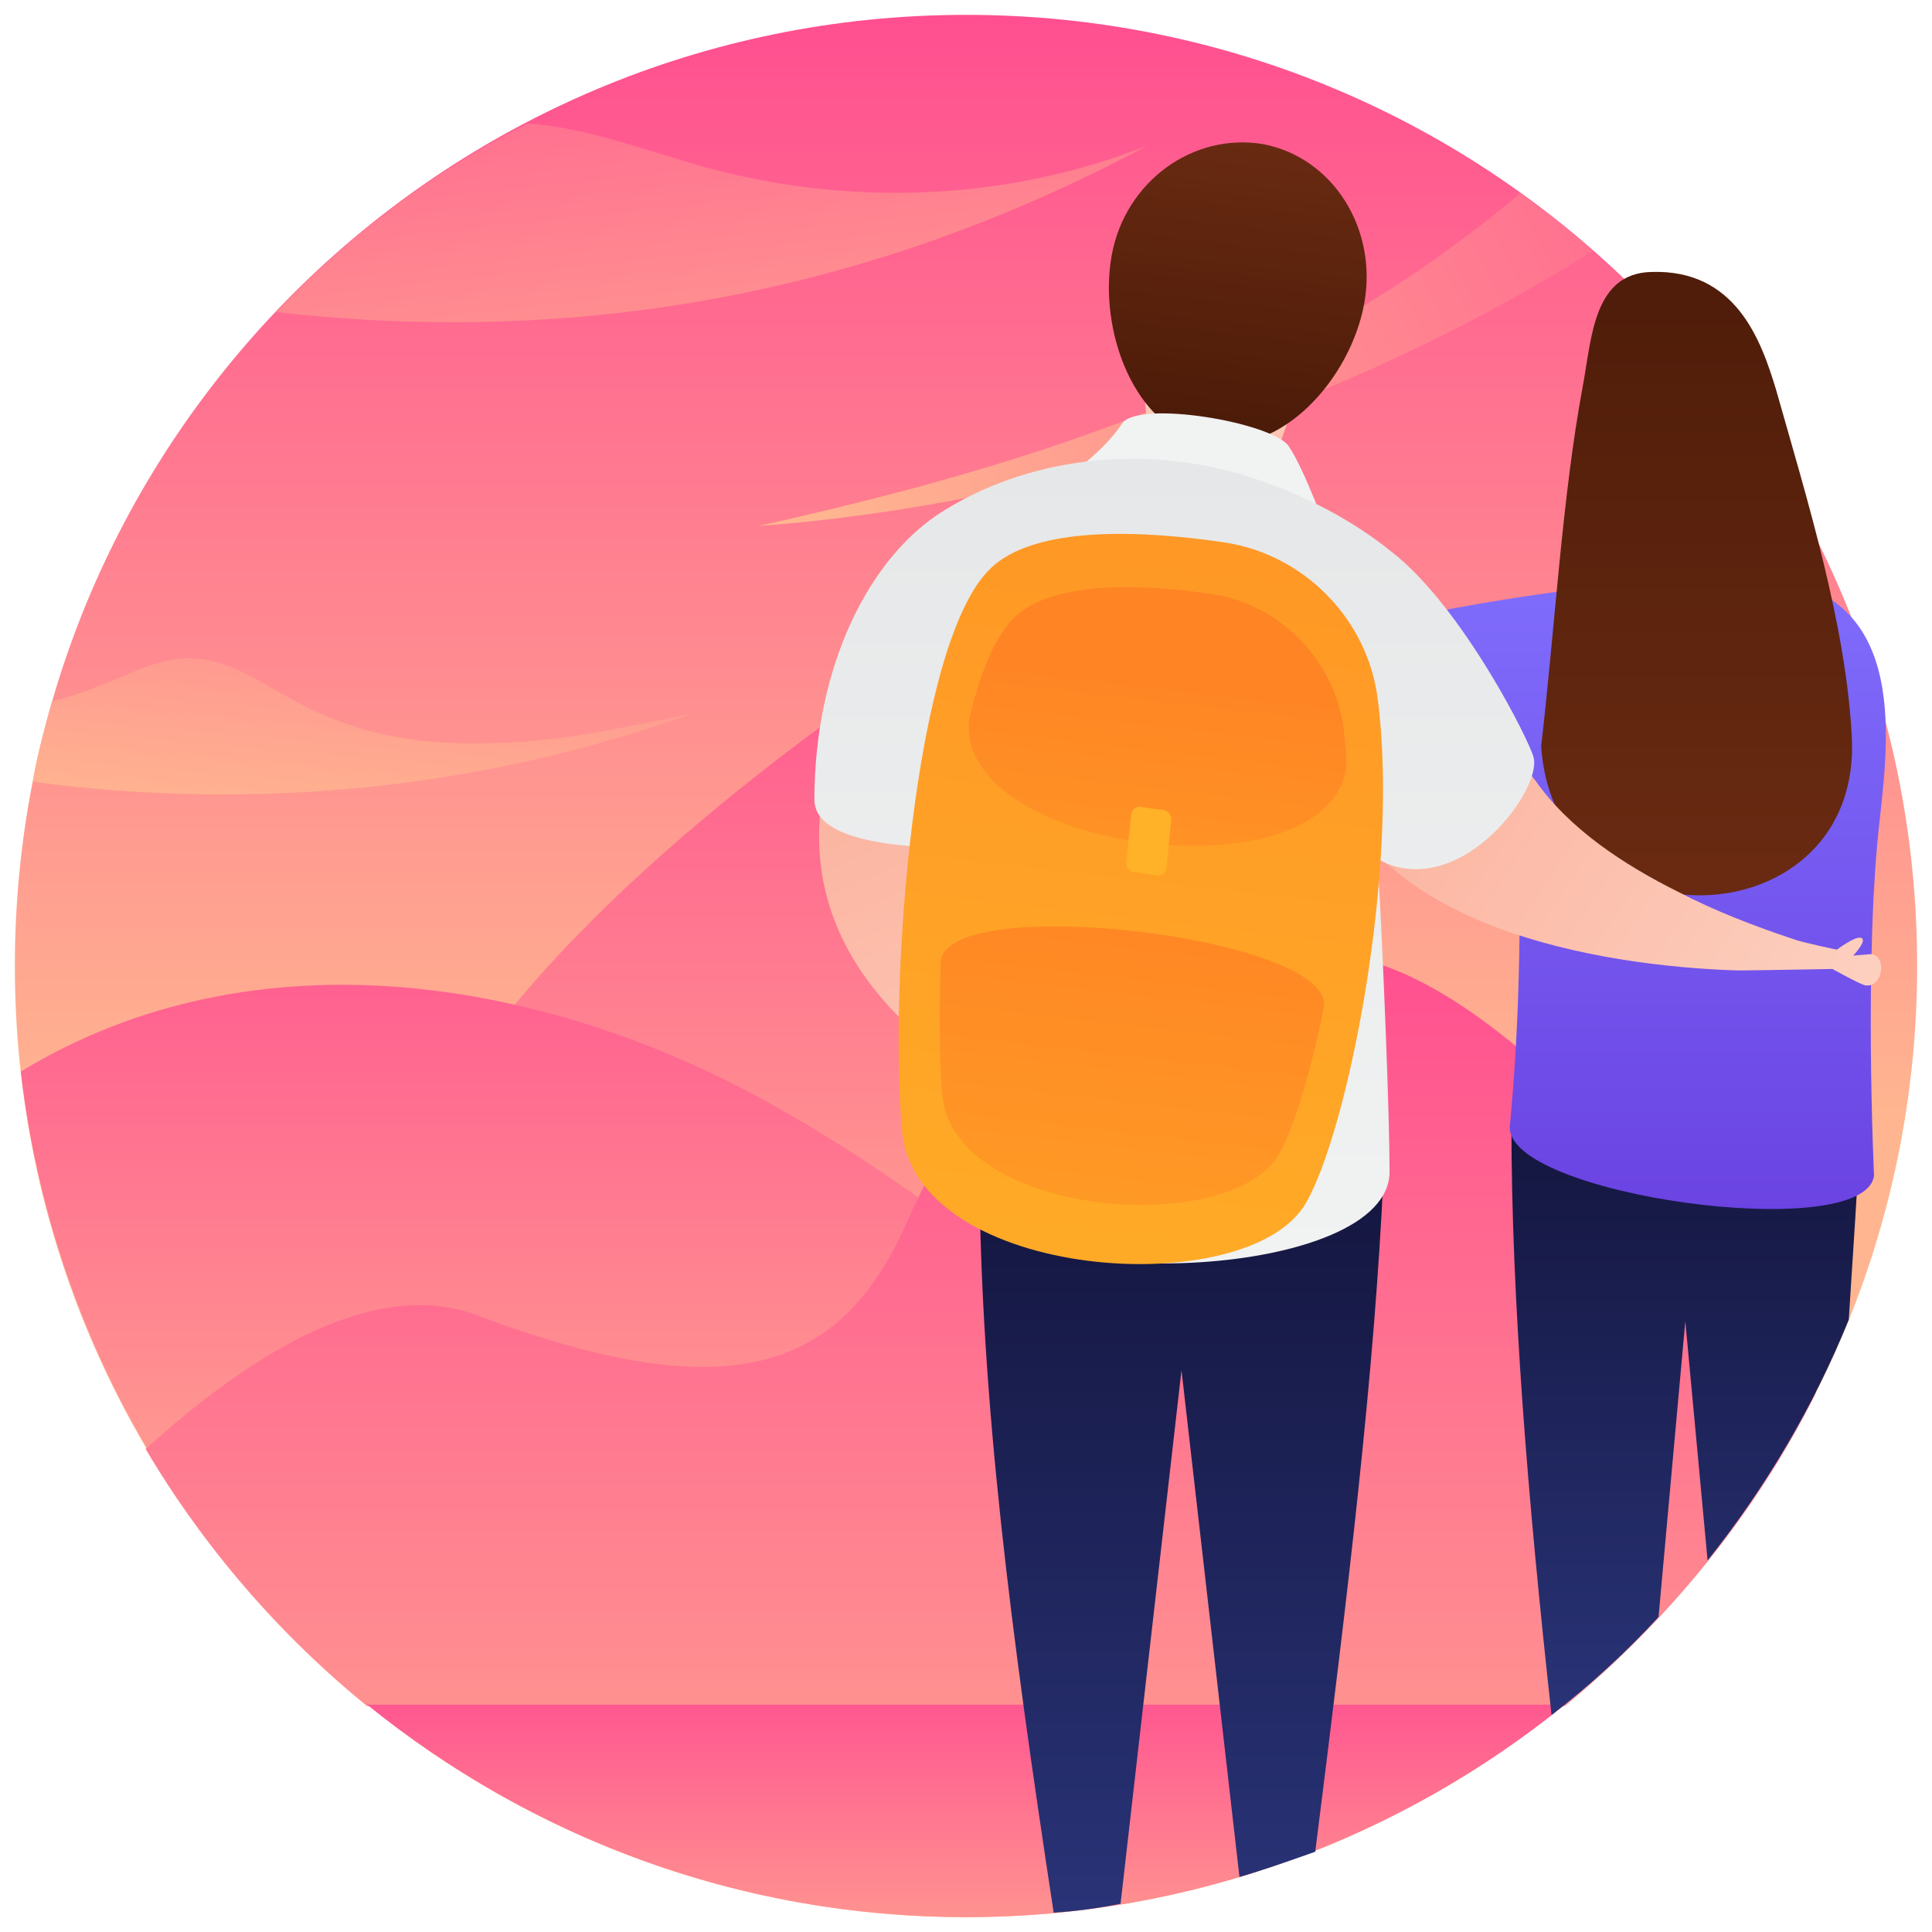 <svg xmlns="http://www.w3.org/2000/svg" enable-background="new 0 0 130 130" viewBox="0 0 130 130"><linearGradient id="a" x1="65" x2="65" y1="75.672" y2="-30.591" gradientUnits="userSpaceOnUse"><stop offset="0" stop-color="#ffb690"/><stop offset=".986" stop-color="#ff2590"/></linearGradient><path fill="url(#a)" d="M129,65c0-35.4-28.6-64-64-64C29.7,1,1,29.6,1,65c0,35.3,28.7,64,64,64
								C100.3,129,129,100.3,129,65z"/><linearGradient id="b" x1="23.892" x2="28.965" y1="56.256" y2="-1.045" gradientUnits="userSpaceOnUse"><stop offset="0" stop-color="#ffb690"/><stop offset=".986" stop-color="#ff2590"/></linearGradient><path fill="url(#b)" d="M46.6,48c-4.4,0.9-8.8,1.9-13.2,2c-12.9,0.5-15.2-5.5-20.4-5.7c-3-0.1-5.2,1.8-9.5,2.9
			c-0.5,1.8-1,3.6-1.3,5.4C17.1,54.6,32.5,53.1,46.6,48z"/><linearGradient id="c" x1="56.012" x2="161.925" y1="38.321" y2="-16.67" gradientUnits="userSpaceOnUse"><stop offset="0" stop-color="#ffb690"/><stop offset=".986" stop-color="#ff2590"/></linearGradient><path fill="url(#c)" d="M107.2,16.9c-1.6-1.4-3.2-2.7-4.9-3.9c-4.5,3.8-9.4,7.1-14.6,9.9C76.2,29,63.6,32.6,51,35.4
			C70.8,33.9,90.3,27.4,107.2,16.9z"/><linearGradient id="d" x1="63.567" x2="63.567" y1="101.939" y2="10.079" gradientUnits="userSpaceOnUse"><stop offset="0" stop-color="#ffb690"/><stop offset=".986" stop-color="#ff2590"/></linearGradient><path fill="url(#d)" d="M99.9,81.5c-2.5-13.1-21.3-27.9-30.9-34.6c-3.1-2.2-7.8-2.2-11,0c-9.5,6.7-28.3,21.5-30.9,34.6
				C27.2,102.3,99.9,102.3,99.9,81.5z"/><linearGradient id="e" x1="44.959" x2="44.959" y1="115.224" y2="30.443" gradientUnits="userSpaceOnUse"><stop offset="0" stop-color="#ffb690"/><stop offset=".986" stop-color="#ff2590"/></linearGradient><path fill="url(#e)" d="M1.4,72.1c1.4,12.1,6.1,23.2,13.3,32.4h73.8c-10.6-11.2-22.3-22-35.7-29.7
			C37,65.7,17.2,62.5,1.4,72.1z"/><linearGradient id="f" x1="66.015" x2="66.015" y1="143.703" y2="29.776" gradientUnits="userSpaceOnUse"><stop offset="0" stop-color="#ffb690"/><stop offset=".986" stop-color="#ff2590"/></linearGradient><path fill="url(#f)" d="M122.2,93.7c-8.8-12.5-20.5-26.5-30.3-29.1c-18.5-5-26.6,8.1-30.9,17.7
			c-4.3,9.6-11.4,12.8-28.9,6.2c-6.7-2.5-14.8,2.2-22.3,9c3.9,6.6,9,12.5,14.9,17.3h80.6C112.3,109,118.1,101.9,122.2,93.7z"/><linearGradient id="g" x1="65.002" x2="65.002" y1="137.756" y2="101.7" gradientUnits="userSpaceOnUse"><stop offset="0" stop-color="#ffb690"/><stop offset=".986" stop-color="#ff2590"/></linearGradient><path fill="url(#g)" d="M24.7,114.7c11,8.9,25,14.3,40.3,14.3c15.3,0,29.3-5.4,40.3-14.3H24.7z"/><linearGradient id="h" x1="50.451" x2="43.011" y1="39.249" y2="-29.767" gradientUnits="userSpaceOnUse"><stop offset="0" stop-color="#ffb690"/><stop offset=".986" stop-color="#ff2590"/></linearGradient><path fill="url(#h)" d="M18.6,21c20.4,2.3,39.9-1.2,58.6-11.2c-9.1,3.6-19.3,4.1-28.8,1.7c-4.3-1.1-8.6-2.9-12.9-3.2
			C29.2,11.5,23.5,15.8,18.6,21z"/><linearGradient id="i" x1="113.444" x2="113.444" y1="115.41" y2="75.582" gradientUnits="userSpaceOnUse"><stop offset="0" stop-color="#293377"/><stop offset=".989" stop-color="#14163f"/></linearGradient><path fill="url(#i)" d="M125.2,75.6h-23.5c0,11.8,1.1,25.3,2.7,39.8c2.6-2,5-4.2,7.2-6.6l1.8-19.9l1.5,16.1
				c3.9-4.9,7.1-10.3,9.5-16.2C124.7,84.1,125,79.7,125.2,75.6z"/><linearGradient id="j" x1="110.354" x2="110.354" y1="35.208" y2="84.797" gradientUnits="userSpaceOnUse"><stop offset="0" stop-color="#8170fe"/><stop offset=".996" stop-color="#6940e0"/></linearGradient><path fill="url(#j)" d="M126.1,79.1c-0.6,4.7-25.1,1.3-24.5-3.4c0.7-7.3,0.8-15.2,0.5-23.7c-2.4,0.4-4.6,0.7-8.2,1.2
					V41.8c3.3-1,16.8-3.1,22.7-3c11.7-0.3,10.6,9.9,9.9,16.2C125.4,64.3,126.1,79.1,126.1,79.1z"/><linearGradient id="k" x1="356.938" x2="356.938" y1="27.21" y2="-29.977" gradientTransform="matrix(1 0 .064 .989 -243.396 40.774)" gradientUnits="userSpaceOnUse"><stop offset="0" stop-color="#6f2d13"/><stop offset=".993" stop-color="#4a1a08"/></linearGradient><path fill="url(#k)" d="M124.6,49.5c0.8,13.8-20,14.6-20.9,0.7c0.9-7.6,1.4-16.7,2.8-24.2c0.6-3.2,0.7-7.6,4.6-7.7
					c5.7-0.2,7.4,4.6,8.4,7.9C121.6,33.6,124.2,42,124.6,49.5z"/><linearGradient id="l" x1="126.88" x2="89.506" y1="72.428" y2="47.534" gradientUnits="userSpaceOnUse"><stop offset="0" stop-color="#fdd3c3"/><stop offset=".996" stop-color="#fbb09b"/></linearGradient><path fill="url(#l)" d="M125.5,66.3c-0.4-0.1-2.2-1.1-2.2-1.1s-5.4,0.1-6.4,0.1c-9.3-0.3-24.9-2.9-27.6-13.8h13.3
					c0.3,0.4,0.5,0.8,0.7,1c2.3,3.3,6,5.7,9.6,7.5c2.5,1.3,5.1,2.3,7.8,3.2c0.5,0.2,2.9,0.7,2.9,0.7s1.2-0.9,1.6-0.8
					c0.5,0.1-0.4,1.1-0.5,1.2l1.2-0.1C127,64.3,126.7,66.5,125.5,66.3z"/><linearGradient id="m" x1="-1877.903" x2="-1915.277" y1="1008.642" y2="983.747" gradientTransform="rotate(32.092 698.092 3943.397)" gradientUnits="userSpaceOnUse"><stop offset="0" stop-color="#fdd3c3"/><stop offset=".996" stop-color="#fbb09b"/></linearGradient><path fill="url(#m)" d="M68.4,62.7c-0.5-1.5-0.8-3-0.9-4.5c0-0.3,0-0.7,0-1.2l-11.3-7.1c-3.9,11.9,3.3,19.3,12.1,24.3
					V62.7z"/><linearGradient id="n" x1="81.958" x2="81.447" y1="24.222" y2="34.971" gradientUnits="userSpaceOnUse"><stop offset="0" stop-color="#fdd3c3"/><stop offset=".996" stop-color="#fbb09b"/></linearGradient><path fill="url(#n)" d="M85.8,35.2l-11-1.4c0,0,3.5-2.4,1.9-8.7l11.8-0.5C88.6,24.5,84.6,30.7,85.8,35.2z"/><linearGradient id="o" x1="-562.959" x2="-561.346" y1="203.718" y2="228.535" gradientTransform="rotate(10.423 847.265 3654.254)" gradientUnits="userSpaceOnUse"><stop offset="0" stop-color="#6f2d13"/><stop offset=".993" stop-color="#4a1a08"/></linearGradient><path fill="url(#o)" d="M91.8,20.4c-0.9,5-5.5,10.3-10.5,9.4s-7.4-7.6-6.5-12.6S80.3,8.9,85,9.7
					C89.7,10.6,92.7,15.4,91.8,20.4z"/><linearGradient id="p" x1="80.468" x2="80.738" y1="37.959" y2="34.444" gradientUnits="userSpaceOnUse"><stop offset=".004" stop-color="#e6e7e8"/><stop offset="1" stop-color="#f1f2f2"/></linearGradient><path fill="url(#p)" d="M89.4,36.1l-17.1-4.4c0,0,2.1-1.5,3.2-3.2c1.1-1.6,10-0.1,11.2,1.5
					C87.8,31.6,89.4,36.1,89.4,36.1z"/><g><linearGradient id="q" x1="79.514" x2="79.514" y1="128.712" y2="78.809" gradientUnits="userSpaceOnUse"><stop offset="0" stop-color="#293377"/><stop offset=".989" stop-color="#14163f"/></linearGradient><path fill="url(#q)" d="M70.9,128.7c1.5-0.1,3-0.3,4.5-0.6l4.1-35.9l3.9,34.1c1.7-0.5,3.4-1.1,5.1-1.7
					c2.2-17.5,4-32.2,4.6-45.7H65.9C66,94.2,68,109.7,70.9,128.7z"/><linearGradient id="r" x1="101.27" x2="101.392" y1="50.032" y2="49.542" gradientUnits="userSpaceOnUse"><stop offset="0" stop-color="#fdd3c3"/><stop offset=".996" stop-color="#fbb09b"/></linearGradient><path fill="url(#r)" d="M101.5,49.8c-0.1,0-0.2,0-0.3,0.1c0-0.2,0.1-0.3,0.1-0.4C101.4,49.6,101.4,49.7,101.5,49.8z"/><linearGradient id="s" x1="78.993" x2="78.993" y1="30.85" y2="85.021" gradientUnits="userSpaceOnUse"><stop offset=".004" stop-color="#e6e7e8"/><stop offset="1" stop-color="#f1f2f2"/></linearGradient><path fill="url(#s)" d="M93.3,58.1c-0.2-0.1-0.4-0.2-0.6-0.3c0.4,7.1,0.8,17.3,0.8,21c0.1,7.3-25,8.3-27.6,2.3
						c-1.5-3.5-1.6-14.3-1.5-24c-3.5-0.1-9.6-0.4-9.6-3.3c0-9,3.7-16.4,8.8-19.5c6.2-3.8,14.2-4.4,21.1-2c3.2,1.1,6.3,2.7,8.9,4.8
						c4.8,3.7,9.4,12.9,9.6,13.9C103.7,53.2,98.5,60.2,93.3,58.1z"/></g><g><linearGradient id="t" x1="1680.225" x2="1680.225" y1="233.617" y2="115.837" gradientTransform="matrix(-.997 -.116 -.04 1.008 1759.996 62.067)" gradientUnits="userSpaceOnUse"><stop offset="0" stop-color="#ffb127"/><stop offset=".996" stop-color="#ff8424"/></linearGradient><path fill="url(#t)" d="M92.7,47c-0.7-5.4-5-9.7-10.3-10.5c-5.4-0.8-12.8-1.2-15.8,1.8c-5.1,5-6.8,27.7-5.9,37.8
							s23.4,11.6,27.2,4.8C90.7,76,94.2,58.5,92.7,47z"/><linearGradient id="u" x1="-238.292" x2="-238.292" y1="177.634" y2="139.95" gradientTransform="matrix(.997 .116 -.082 .993 327.404 -66.315)" gradientUnits="userSpaceOnUse"><stop offset="0" stop-color="#ffb127"/><stop offset=".996" stop-color="#ff8424"/></linearGradient><path fill="url(#u)" d="M90.6,51.4c0-0.8-0.1-1.6-0.2-2.4c-0.6-4.6-4.3-8.3-8.7-9c-4.6-0.7-10.9-1-13.5,1.6
							c-1.2,1.2-2.3,3.7-3,6.9C64.4,57.5,89.8,60.5,90.6,51.4z"/><linearGradient id="v" x1="-238.624" x2="-238.624" y1="200.841" y2="154.14" gradientTransform="matrix(.997 .116 -.082 .993 327.404 -66.315)" gradientUnits="userSpaceOnUse"><stop offset="0" stop-color="#ffb127"/><stop offset=".996" stop-color="#ff8424"/></linearGradient><path fill="url(#v)" d="M63.3,64.7c-0.1,3.4-0.1,6.6,0.1,8.9c0.7,8.4,19.6,9.7,22.7,4c1-1.8,2.1-5.5,3-9.9
							C89.5,63,63.7,60,63.3,64.7z"/><g><linearGradient id="w" x1="-238.292" x2="-238.292" y1="156.422" y2="158.665" gradientTransform="matrix(.997 .116 -.082 .993 327.404 -66.315)" gradientUnits="userSpaceOnUse"><stop offset="0" stop-color="#ffb127"/><stop offset=".996" stop-color="#ff8424"/></linearGradient><path fill="url(#w)" d="M77.8,58.9l-1.4-0.2c-0.4,0-0.7-0.4-0.6-0.8l0.3-3c0-0.4,0.4-0.7,0.7-0.6l1.4,0.2
						c0.4,0,0.7,0.4,0.6,0.8l-0.3,3C78.5,58.7,78.2,59,77.8,58.9z"/></g></g></svg>